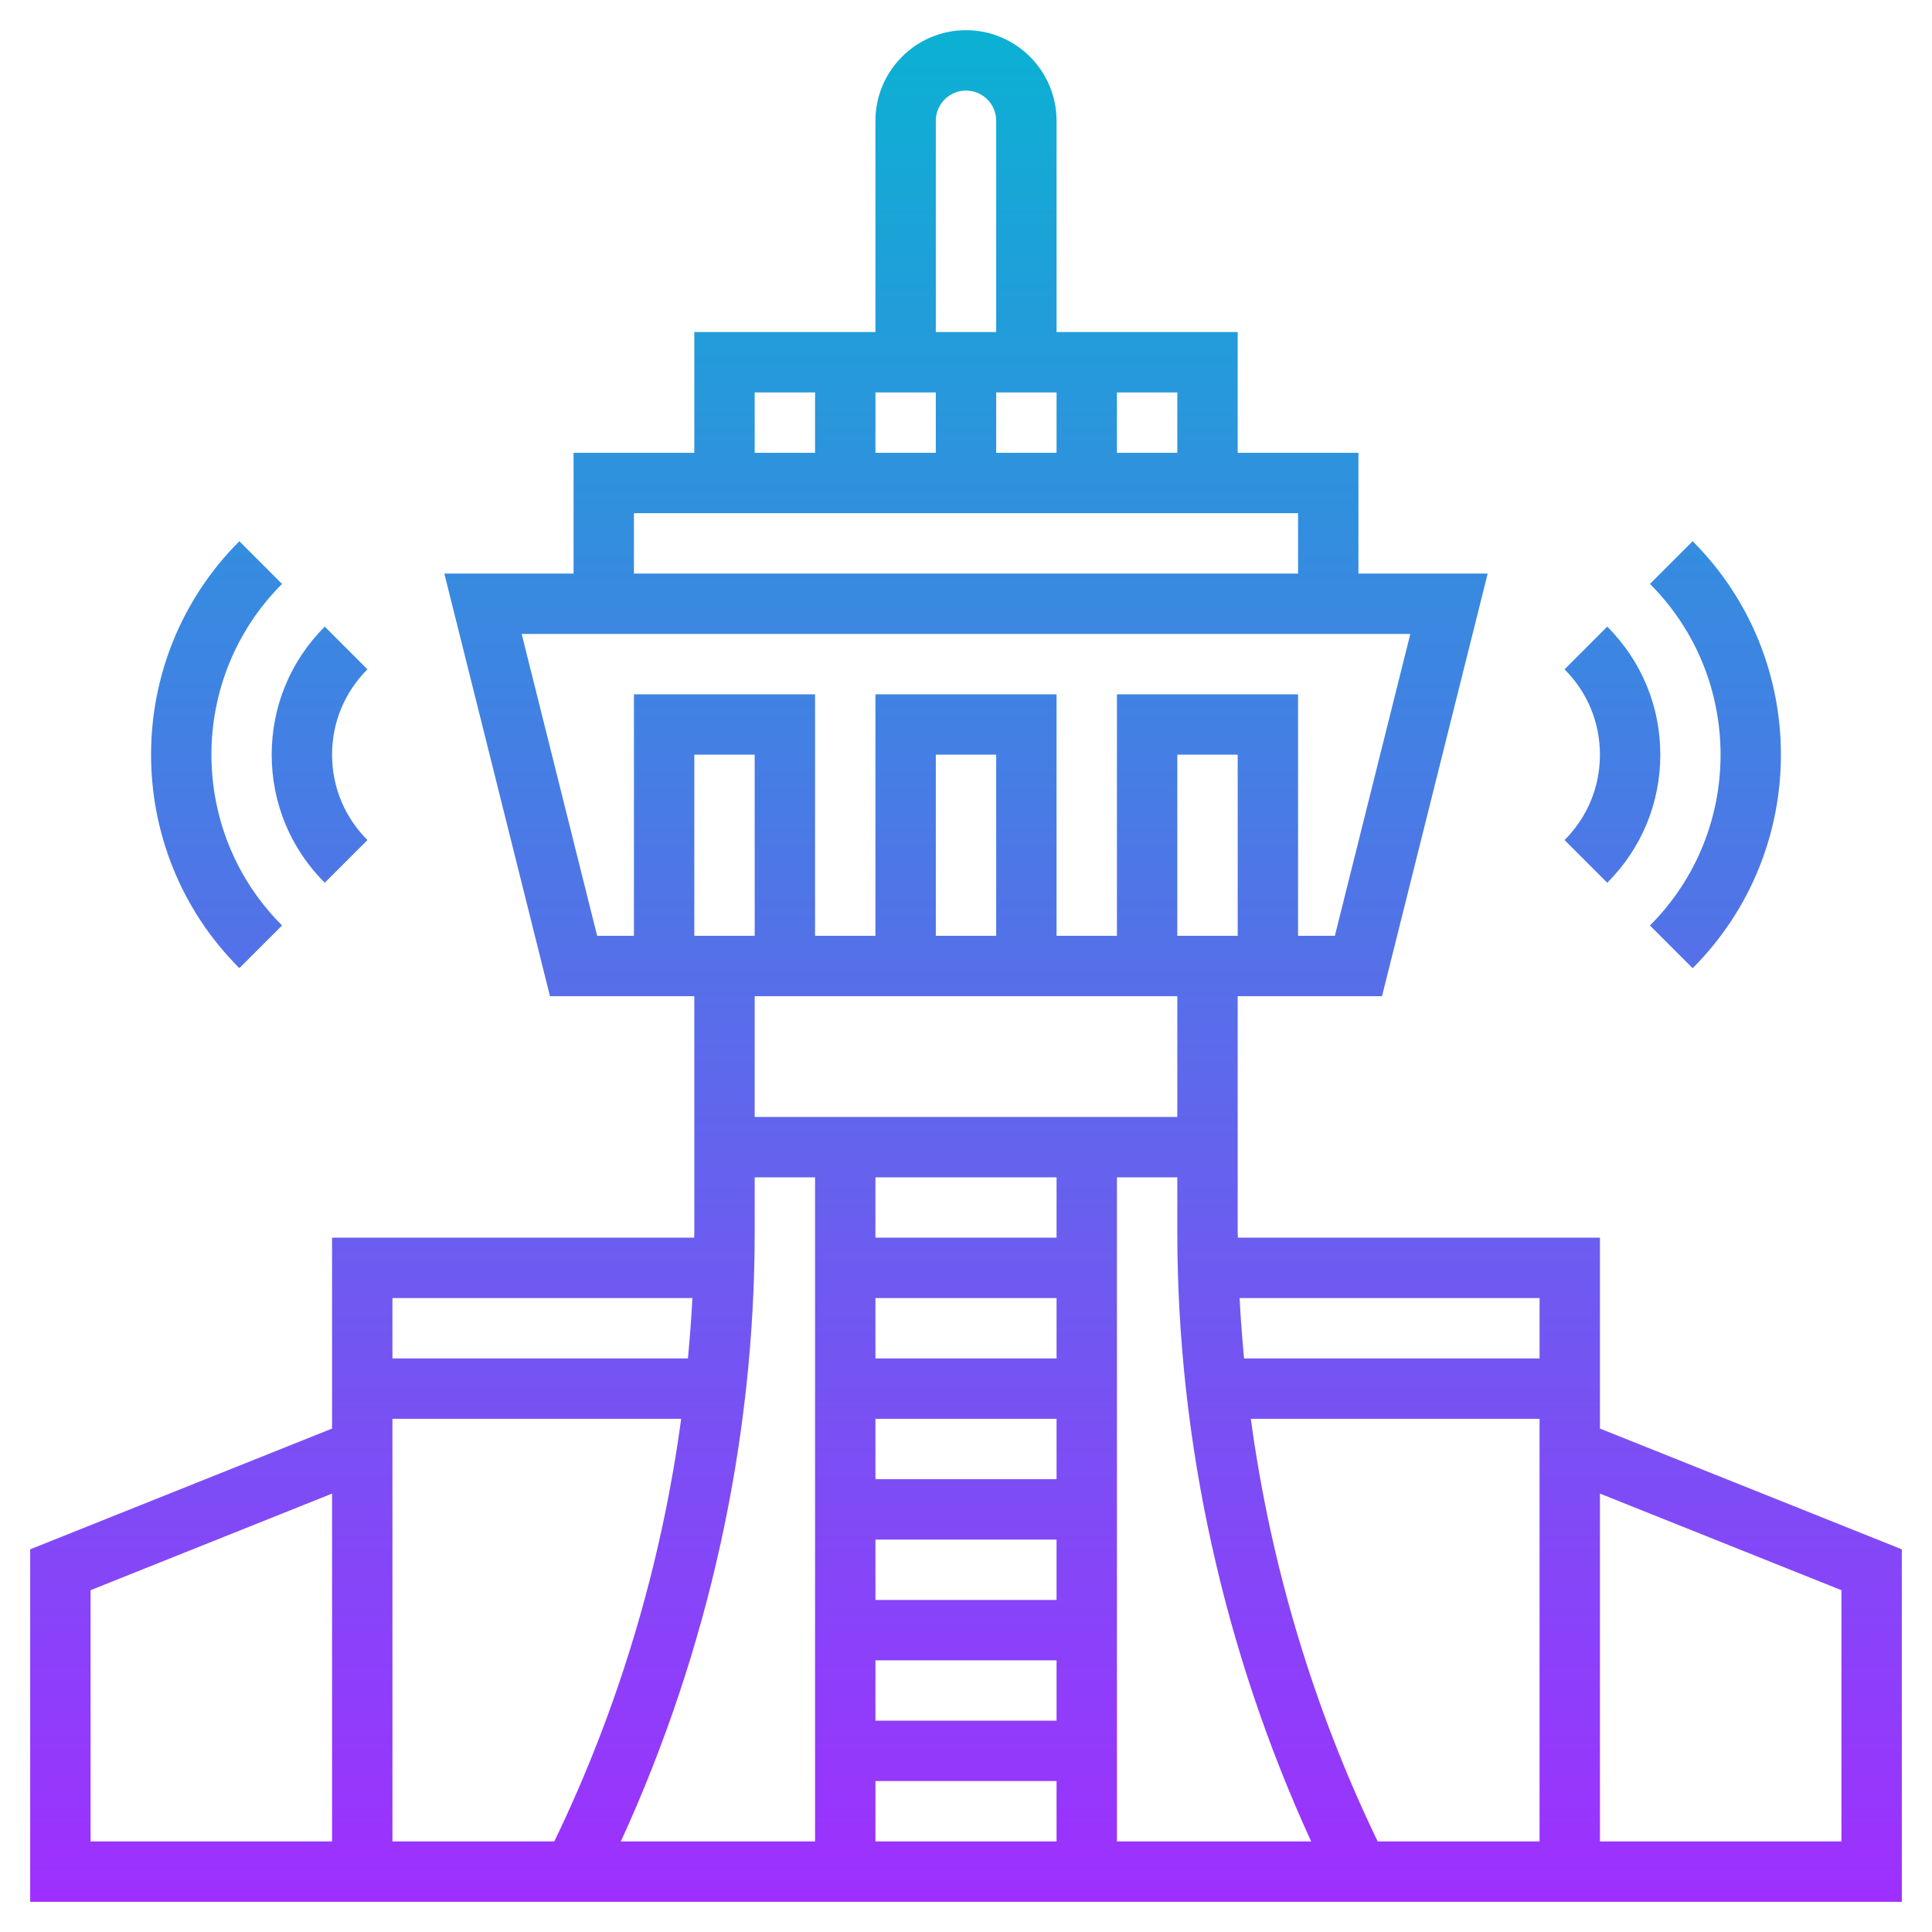 <svg id="Layer_5" enable-background="new 0 0 64 64" height="512" viewBox="0 0 64 64" width="512" xmlns="http://www.w3.org/2000/svg" xmlns:xlink="http://www.w3.org/1999/xlink"><linearGradient id="SVGID_1_" gradientUnits="userSpaceOnUse" x1="32" x2="32" y1="63" y2="1"><stop offset="0" stop-color="#9f2fff"/><stop offset="1" stop-color="#0bb1d3"/></linearGradient><path d="m53 41h-11.995c0-.06-.005-.12-.005-.181v-7.819h4.781l3.5-14h-4.281v-4h-4v-4h-6v-7c0-1.654-1.346-3-3-3s-3 1.346-3 3v7h-6v4h-4v4h-4.281l3.5 14h4.781v7.819c0 .06-.005.12-.005.181h-11.995v6.323l-10 4v11.677h62v-11.677l-10-4zm-40 6h9.565c-.657 4.85-2.075 9.596-4.203 14h-5.362zm12-6.181v-1.819h2v22h-6.434c2.893-6.307 4.434-13.244 4.434-20.181zm10 16.181h-6v-2h6zm0-4h-6v-2h6zm0-4h-6v-2h6zm0-4h-6v-2h6zm0-4h-6v-2h6zm-6 18h6v2h-6zm8-20h2v1.819c0 6.937 1.541 13.874 4.434 20.181h-6.434zm4.435 8h9.565v14h-5.362c-2.128-4.404-3.546-9.15-4.203-14zm9.565-4v2h-9.789c-.061-.666-.115-1.332-.147-2zm-10-12h-2v-6h2zm-2-16h-2v-2h2zm-10 0v-2h2v2zm4-2h2v2h-2zm-2-9c0-.552.448-1 1-1s1 .448 1 1v7h-2zm-6 9h2v2h-2zm-4 4h22v2h-22zm-3.719 4h29.438l-2.5 10h-1.219v-8h-6v8h-2v-8h-6v8h-2v-8h-6v8h-1.219zm15.719 10h-2v-6h2zm-8 0h-2v-6h2zm14 2v4h-14v-4zm-16.064 10c-.032.668-.086 1.334-.147 2h-9.789v-2zm-19.936 9.677 8-3.2v11.523h-8zm58 0v8.323h-8v-11.523zm-6.343-33.334 1.414-1.414c3.899 3.899 3.899 10.243 0 14.143l-1.414-1.414c3.119-3.12 3.119-8.196 0-11.315zm-2.829 8.485c.756-.756 1.172-1.76 1.172-2.828s-.416-2.072-1.172-2.828l1.414-1.414c1.134 1.133 1.758 2.639 1.758 4.242s-.624 3.109-1.758 4.242zm-43.899-9.899 1.414 1.414c-3.119 3.119-3.119 8.195 0 11.314l-1.414 1.414c-3.9-3.899-3.9-10.243 0-14.142zm4.243 4.243c-.756.756-1.172 1.76-1.172 2.828s.416 2.072 1.172 2.828l-1.414 1.414c-1.134-1.133-1.758-2.639-1.758-4.242s.624-3.109 1.758-4.242z" fill="url(#SVGID_1_)"/></svg>